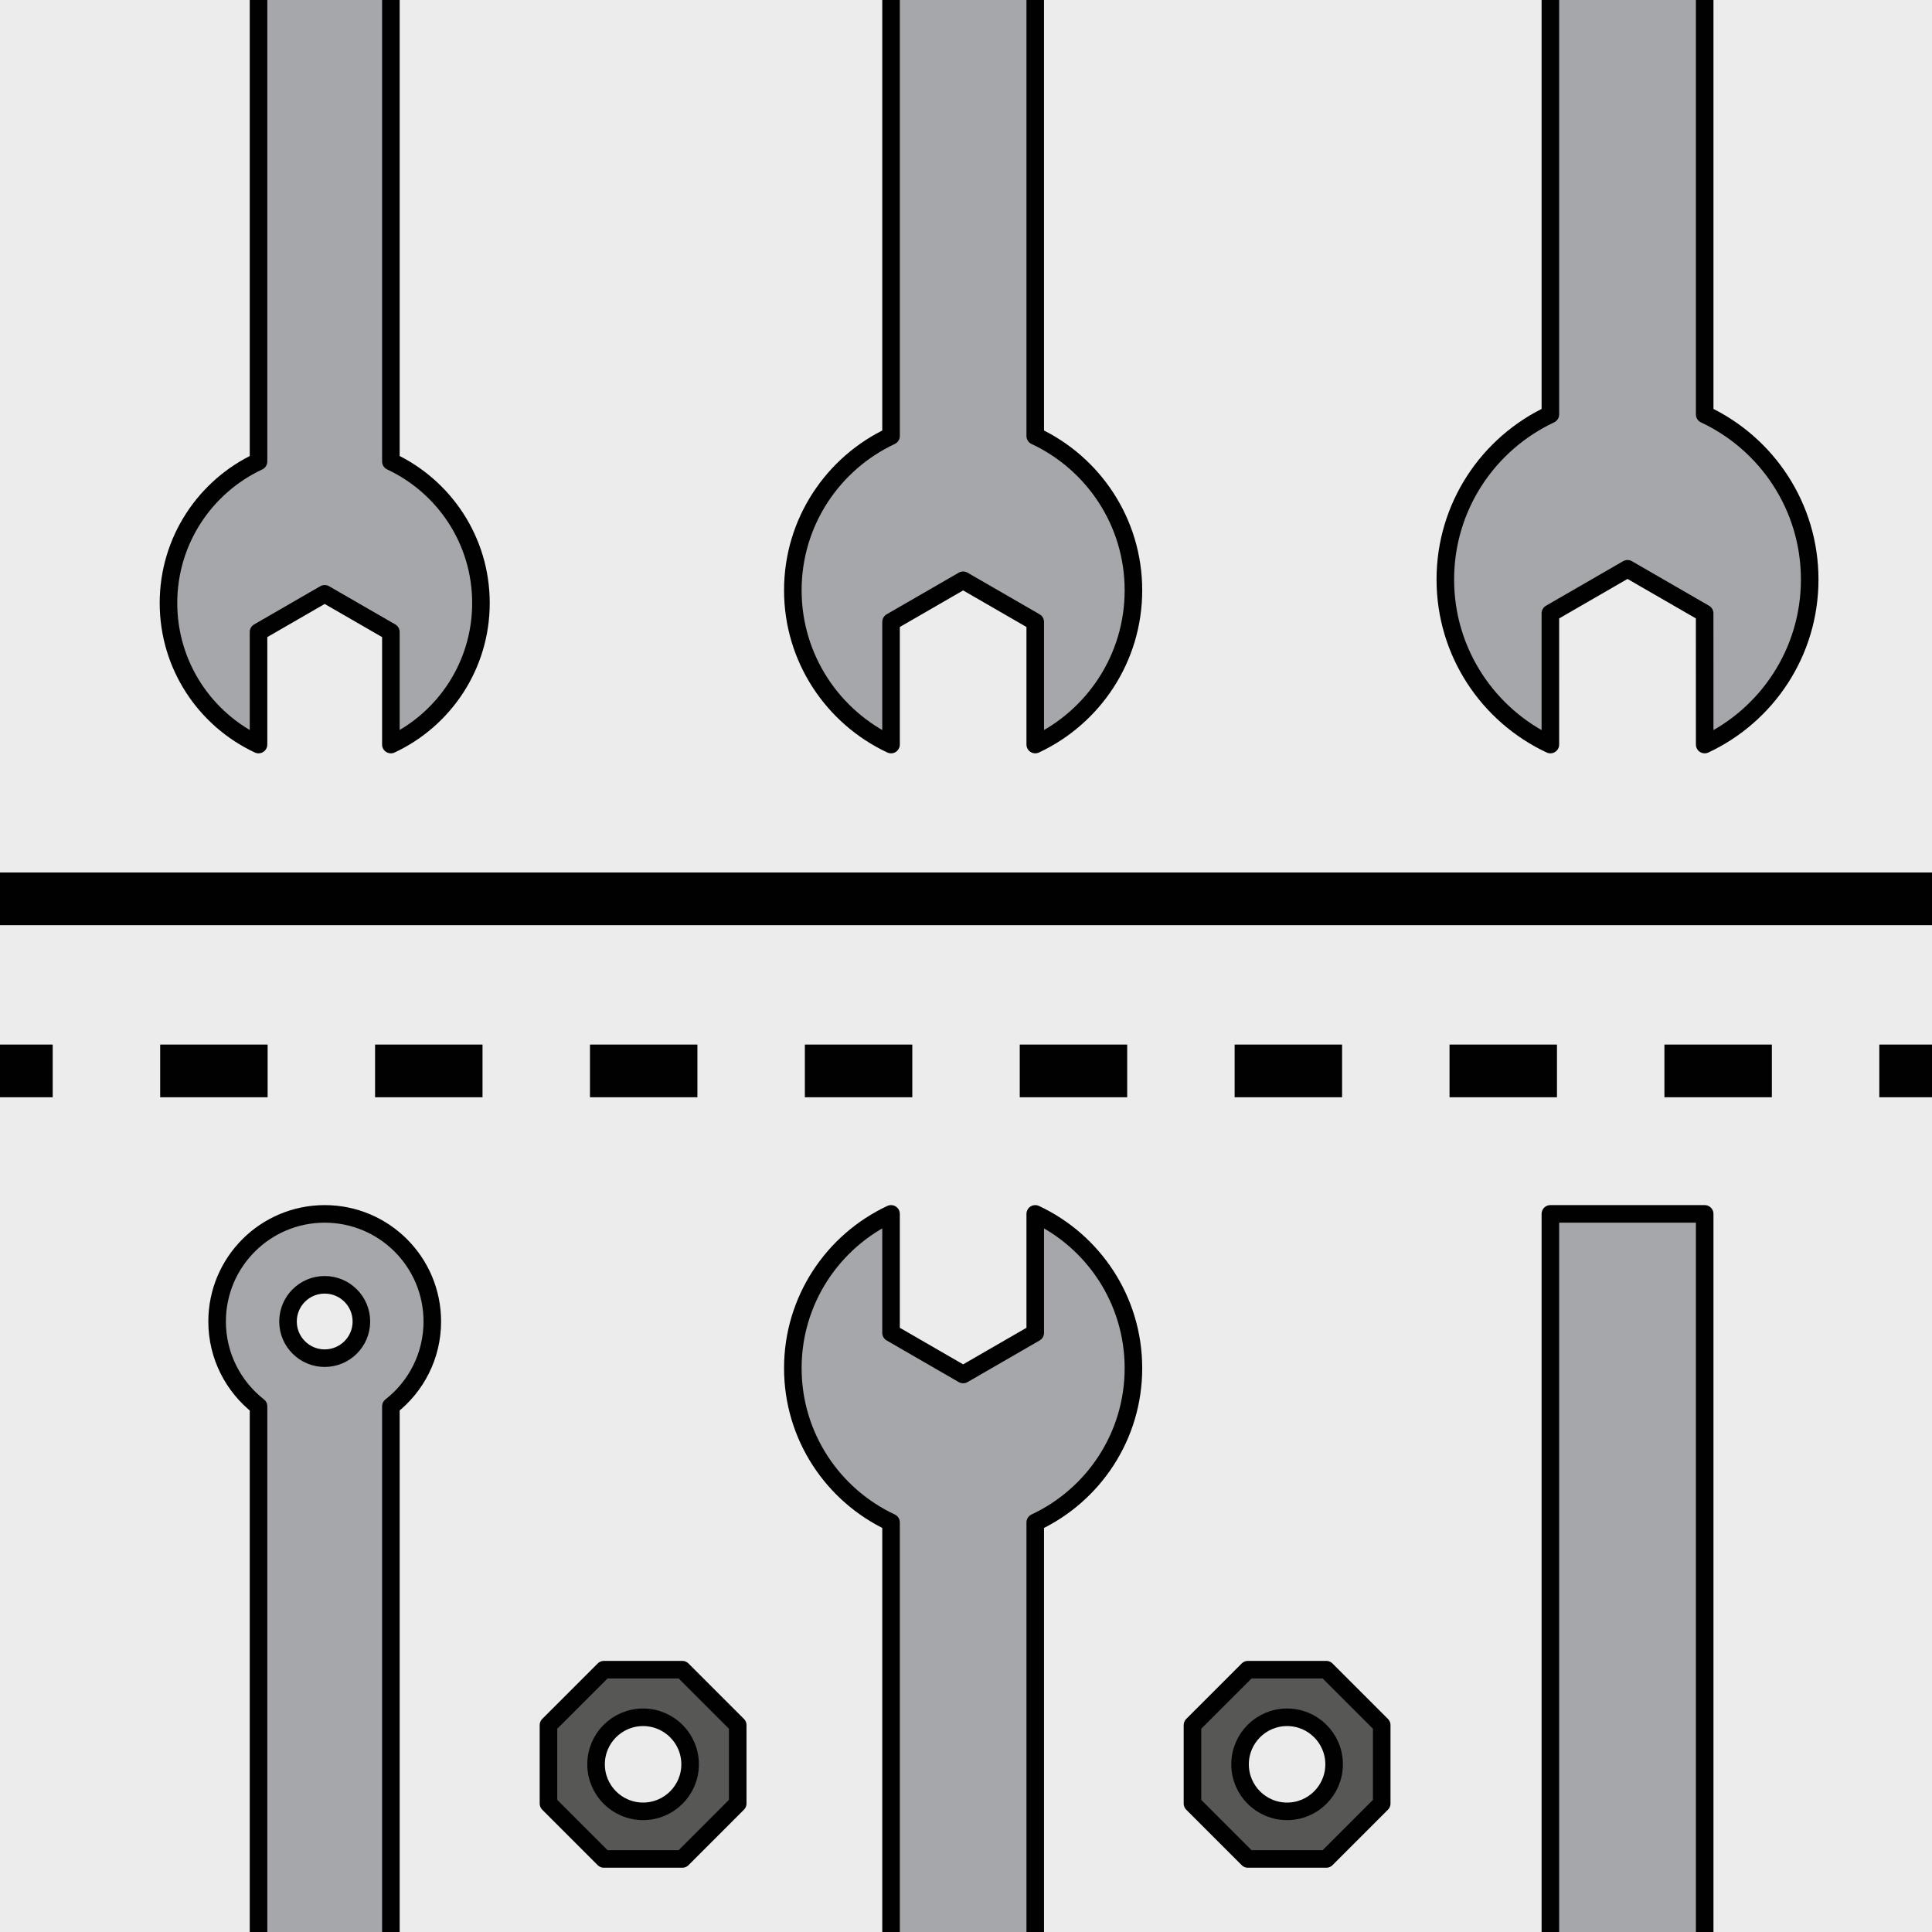 <?xml version="1.0" encoding="utf-8"?>
<!-- Generator: Adobe Illustrator 16.0.0, SVG Export Plug-In . SVG Version: 6.00 Build 0)  -->
<!DOCTYPE svg PUBLIC "-//W3C//DTD SVG 1.1//EN" "http://www.w3.org/Graphics/SVG/1.1/DTD/svg11.dtd">
<svg version="1.1" xmlns="http://www.w3.org/2000/svg" xmlns:xlink="http://www.w3.org/1999/xlink" x="0px" y="0px" width="220px"
	 height="220px" viewBox="0 0 220 220" enable-background="new 0 0 220 220" xml:space="preserve">
<rect x="0" y="0" width="220" height="220" fill="#333333" stroke="none"/>
<g id="bg" display="none">
	<rect x="-1345.836" y="-1881.787" display="inline" fill="#FFFFFF" width="3240.076" height="8444.104"/>
</g>
<g id="Layer_3" display="none">
</g>
<g id="Layer_1">
	<g>
		<defs>
			<rect id="SVGID_261_" x="-900" y="-900" width="220" height="220"/>
		</defs>
		<clipPath id="SVGID_2_">
			<use xlink:href="#SVGID_261_"  overflow="visible"/>
		</clipPath>
	</g>
	<g>
		<defs>
			<rect id="SVGID_269_" x="-600" y="-900" width="220" height="220"/>
		</defs>
		<clipPath id="SVGID_4_">
			<use xlink:href="#SVGID_269_"  overflow="visible"/>
		</clipPath>
	</g>
	<g>
		<defs>
			<rect id="SVGID_271_" x="0" y="-900" width="220" height="220"/>
		</defs>
		<clipPath id="SVGID_6_">
			<use xlink:href="#SVGID_271_"  overflow="visible"/>
		</clipPath>
	</g>
	<g>
		<defs>
			<rect id="SVGID_307_" y="0" width="220.001" height="220"/>
		</defs>
		<clipPath id="SVGID_8_">
			<use xlink:href="#SVGID_307_"  overflow="visible"/>
		</clipPath>
		<g clip-path="url(#SVGID_8_)">
			<g>
				<rect y="0" fill="#ECECEC" width="220.001" height="220"/>
			</g>
		</g>
		
			<path clip-path="url(#SVGID_8_)" fill="#A5A7AA" stroke="#000100" stroke-width="2" stroke-linecap="round" stroke-linejoin="round" stroke-miterlimit="10" d="
			M101.465,173.363v53.256c-6.604,3.092-11.184,9.794-11.184,17.567c0,7.773,4.58,14.477,11.184,17.567v-4.486v-3.482v-5.995
			l8.209-4.741l8.21,4.741v5.995l0,0v7.969c6.604-3.09,11.182-9.794,11.182-17.567c0-7.773-4.578-14.476-11.182-17.567v-53.256
			c6.604-3.091,11.182-9.792,11.182-17.568c0-7.772-4.578-14.476-11.182-17.568v4.065v3.482v5.999l-8.21,4.741l-8.209-4.741v-5.999
			l0,0v-7.547c-6.604,3.092-11.184,9.795-11.184,17.568C90.281,163.571,94.861,170.272,101.465,173.363z"/>
		
			<path clip-path="url(#SVGID_8_)" fill="#A5A7AA" stroke="#000100" stroke-width="2" stroke-linecap="round" stroke-linejoin="round" stroke-miterlimit="10" d="
			M194.115,228.191v-89.964h-17.571v89.964c-7.063,3.311-11.962,10.479-11.962,18.798c0,8.318,4.898,15.487,11.962,18.793v-14.939
			l8.783-5.074l8.784,5.074l0.004,14.939c7.063-3.306,11.958-10.475,11.958-18.793C206.073,238.67,201.179,231.502,194.115,228.191z
			"/>
		
			<path clip-path="url(#SVGID_8_)" fill="#A5A7AA" stroke="#000100" stroke-width="2" stroke-linecap="round" stroke-linejoin="round" stroke-miterlimit="10" d="
			M19.185,245.637c0,7.133,4.199,13.281,10.254,16.115v-4.112v-3.201v-5.5l7.533-4.35l7.538,4.35v5.5l0,0v7.313
			c6.059-2.834,10.256-8.982,10.256-16.115c0-7.137-4.197-13.282-10.256-16.118v-69.381c2.87-2.243,4.717-5.732,4.717-9.657
			c0-6.771-5.483-12.253-12.255-12.253c-6.761,0-12.25,5.483-12.25,12.253c0,3.925,1.85,7.414,4.717,9.659v69.379
			C23.383,232.354,19.185,238.5,19.185,245.637z M36.972,146.303c2.311,0,4.18,1.87,4.18,4.178c0,2.306-1.869,4.176-4.18,4.176
			c-2.305,0-4.176-1.871-4.176-4.176C32.796,148.172,34.667,146.303,36.972,146.303z"/>
		
			<path clip-path="url(#SVGID_8_)" fill="#A5A7AA" stroke="#000100" stroke-width="2" stroke-linecap="round" stroke-linejoin="round" stroke-miterlimit="10" d="
			M101.465-3.608v53.256c-6.604,3.091-11.184,9.793-11.184,17.567s4.58,14.476,11.184,17.567v-4.486v-3.482v-5.996l8.209-4.741
			l8.21,4.741v5.996l0,0v7.968c6.604-3.091,11.182-9.793,11.182-17.567s-4.578-14.476-11.182-17.567V-3.608
			c6.604-3.091,11.182-9.792,11.182-17.568c0-7.772-4.578-14.476-11.182-17.568v4.065v3.482v5.998l-8.21,4.741l-8.209-4.741v-5.998
			l0,0v-7.548c-6.604,3.093-11.184,9.796-11.184,17.568C90.281-13.4,94.861-6.699,101.465-3.608z"/>
		
			<path clip-path="url(#SVGID_8_)" fill="#A5A7AA" stroke="#000100" stroke-width="2" stroke-linecap="round" stroke-linejoin="round" stroke-miterlimit="10" d="
			M194.115,47.191v-89.964h-17.571v89.964c-7.063,3.311-11.962,10.479-11.962,18.798c0,8.318,4.898,15.487,11.962,18.793V69.843
			l8.783-5.074l8.784,5.074l0.004,14.939c7.063-3.306,11.958-10.475,11.958-18.793C206.073,57.67,201.179,50.502,194.115,47.191z"/>
		
			<path clip-path="url(#SVGID_8_)" fill="#A5A7AA" stroke="#000100" stroke-width="2" stroke-linecap="round" stroke-linejoin="round" stroke-miterlimit="10" d="
			M19.185,68.667c0,7.133,4.199,13.282,10.254,16.115V80.67v-3.2v-5.5l7.533-4.351l7.538,4.351v5.5l0,0v7.313
			c6.059-2.833,10.256-8.982,10.256-16.115c0-7.136-4.197-13.282-10.256-16.118v-69.381c2.87-2.243,4.717-5.732,4.717-9.657
			c0-6.77-5.483-12.254-12.255-12.254c-6.761,0-12.25,5.484-12.25,12.254c0,3.925,1.85,7.414,4.717,9.659v69.379
			C23.383,55.385,19.185,61.531,19.185,68.667z M36.972-30.666c2.311,0,4.18,1.868,4.18,4.177c0,2.306-1.869,4.176-4.18,4.176
			c-2.305,0-4.176-1.87-4.176-4.176C32.796-28.798,34.667-30.666,36.972-30.666z"/>
		
			<path clip-path="url(#SVGID_8_)" fill="#575756" stroke="#000100" stroke-width="2" stroke-linecap="round" stroke-linejoin="round" stroke-miterlimit="10" d="
			M68.767,211.681h8.927l6.312-6.313v-8.926l-6.312-6.312h-8.927l-6.312,6.312v8.926L68.767,211.681z M73.23,195.551
			c2.957,0,5.354,2.398,5.354,5.355c0,2.957-2.397,5.354-5.354,5.354c-2.958,0-5.355-2.397-5.355-5.354
			C67.875,197.949,70.272,195.551,73.23,195.551z"/>
		
			<path clip-path="url(#SVGID_8_)" fill="#575756" stroke="#000100" stroke-width="2" stroke-linecap="round" stroke-linejoin="round" stroke-miterlimit="10" d="
			M142.1,211.681h8.927l6.312-6.313v-8.926l-6.312-6.312H142.1l-6.312,6.312v8.926L142.1,211.681z M146.563,195.55
			c2.957,0,5.354,2.397,5.354,5.356c0,2.957-2.397,5.355-5.354,5.355c-2.958,0-5.355-2.398-5.355-5.355
			C141.208,197.948,143.606,195.55,146.563,195.55z"/>
		<g clip-path="url(#SVGID_8_)">
			<g>
				<line fill="none" stroke="#000100" stroke-width="6" stroke-miterlimit="10" x1="220" y1="121.947" x2="214" y2="121.947"/>
				
					<line fill="none" stroke="#000100" stroke-width="6" stroke-miterlimit="10" stroke-dasharray="12.235,12.235" x1="201.765" y1="121.947" x2="12.118" y2="121.947"/>
				<line fill="none" stroke="#000100" stroke-width="6" stroke-miterlimit="10" x1="6" y1="121.947" x2="0" y2="121.947"/>
			</g>
		</g>
		
			<line clip-path="url(#SVGID_8_)" fill="none" stroke="#000100" stroke-width="6" stroke-miterlimit="10" x1="220" y1="102.352" x2="0" y2="102.352"/>
	</g>
</g>
</svg>

